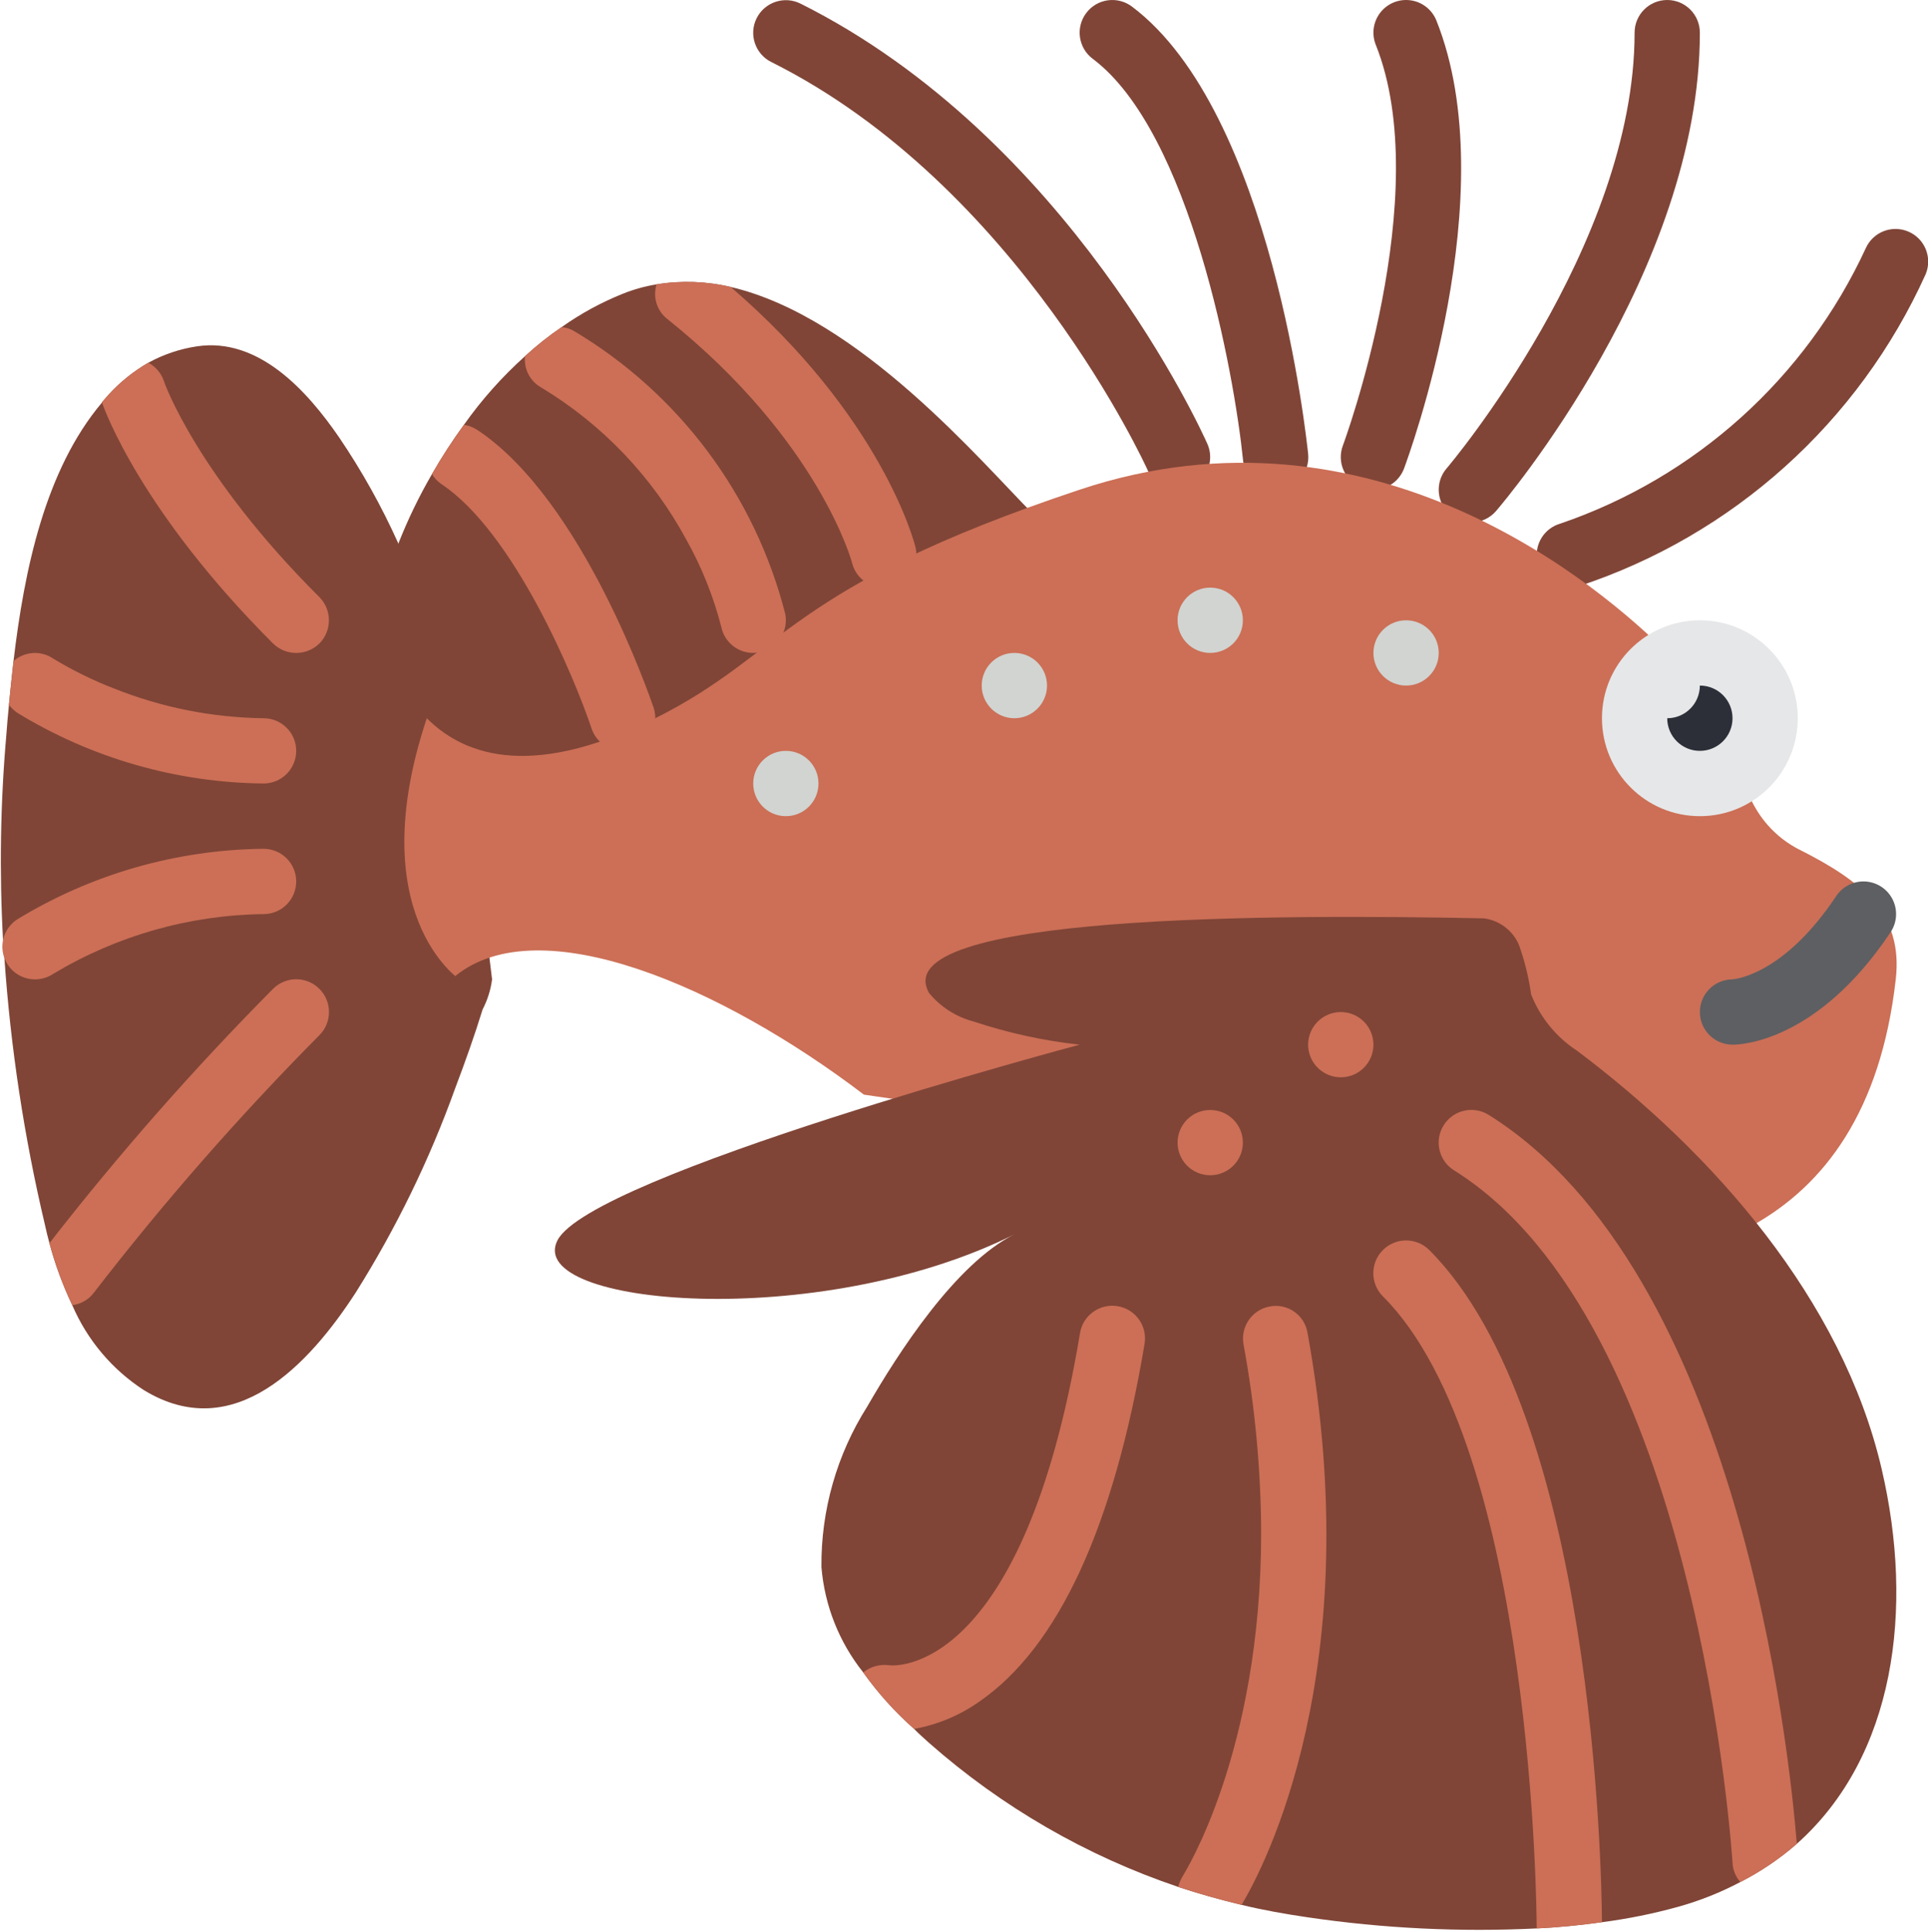 <svg xmlns="http://www.w3.org/2000/svg" viewBox="0 0 504 505" width="504" height="505">
	<style>
		tspan { white-space:pre }
		.shp0 { fill: #804537 } 
		.shp1 { fill: #cc6f56 } 
		.shp2 { fill: #e6e7e8 } 
		.shp3 { fill: #5e5f62 } 
		.shp4 { fill: #d1d4d1 } 
		.shp5 { fill: #2c2f38 } 
	</style>
	<path id="Layer" class="shp0" d="M410.23 153.6C405.98 153.6 402.38 150.47 401.79 146.26C401.2 142.05 403.79 138.05 407.88 136.87C443.21 124.8 472.06 98.8 487.72 64.91C489.62 60.64 494.59 58.7 498.88 60.54C503.17 62.38 505.18 67.32 503.41 71.63C485.93 110.39 452.97 140.01 412.58 153.28C411.81 153.49 411.02 153.6 410.23 153.6L410.23 153.6Z" />
	<path id="Layer" class="shp0" d="M384.63 136.54C381.3 136.54 378.27 134.6 376.88 131.57C375.49 128.55 375.98 124.99 378.14 122.46C378.66 121.88 427.3 64.34 427.3 8.54C427.3 3.82 431.12 0 435.83 0C440.54 0 444.36 3.82 444.36 8.54C444.36 70.71 393.29 131.02 391.11 133.55C389.5 135.45 387.13 136.54 384.63 136.54Z" />
	<path id="Layer" class="shp0" d="M359.03 128C358.01 128 357 127.82 356.04 127.46C353.91 126.67 352.2 125.07 351.26 123.01C350.32 120.95 350.24 118.59 351.04 116.47C351.29 115.82 375.26 50.77 359.64 11.7C358.51 8.87 358.97 5.65 360.86 3.25C362.75 0.86 365.77 -0.35 368.79 0.09C371.8 0.52 374.36 2.54 375.49 5.37C393.57 50.6 368.11 119.55 367.03 122.47C365.77 125.8 362.59 128.01 359.03 128L359.03 128Z" />
	<path id="Layer" class="shp0" d="M333.43 128C329.05 128 325.39 124.68 324.95 120.32C322.65 97.61 311.14 34.48 285.64 15.36C281.88 12.54 281.11 7.19 283.94 3.42C286.77 -0.36 292.11 -1.12 295.89 1.71C332.58 29.25 341.56 114.99 341.96 118.62C342.2 120.88 341.52 123.15 340.08 124.91C338.64 126.68 336.55 127.79 334.29 128C334 128 333.7 128 333.43 128L333.43 128Z" />
	<path id="Layer" class="shp0" d="M307.83 128C304.46 128 301.4 126.02 300.03 122.94C299.71 122.2 266.23 48.48 201.62 16.21C197.4 14.11 195.69 8.98 197.79 4.77C199.9 0.55 205.03 -1.16 209.25 0.94C279.44 36.05 314.21 112.8 315.63 116.05C316.79 118.68 316.53 121.72 314.96 124.13C313.39 126.54 310.71 128 307.83 128Z" />
	<path id="Layer" class="shp0" d="M128.63 256C128.28 258.75 127.44 261.4 126.16 263.86C124.02 270.77 121.63 277.51 119.07 284.25C112.34 303.03 103.58 321.03 92.96 337.92C80.93 356.44 61.3 377.86 37.58 363.35C29.29 357.97 22.79 350.25 18.89 341.16C16.41 335.95 14.41 330.53 12.92 324.95C12.49 323.33 12.07 321.71 11.73 320.09C6.3 297.15 2.76 273.8 1.14 250.29L1.14 250.2C0.97 248.84 0.89 247.47 0.8 246.11L0.8 245.85C-0.19 227.93 0.09 209.96 1.66 192.09C1.83 189.53 2.08 186.97 2.34 184.24L2.34 184.15C2.68 180.48 3.11 176.73 3.53 172.8C6.35 148.91 11.81 122.8 26.66 105.22L26.66 105.13L28.45 103.09C31.45 99.82 34.93 97.03 38.78 94.81C42.7 92.66 46.98 91.21 51.41 90.54C67.62 88.07 80.33 102.23 88.61 114.27C94.59 123.07 99.78 132.38 104.14 142.08C110.75 156.82 116.09 172.09 120.1 187.74C120.1 187.74 120.44 190.21 120.87 194.31L123.17 212.23L127.95 250.37C128.38 253.87 128.63 256 128.63 256L128.63 256Z" />
	<path id="Layer" class="shp0" d="M270.11 134.4L228.9 217.6L123.17 212.23L102.35 211.2L104.14 142.08C106.61 135.81 109.54 129.73 112.93 123.91C115.48 119.46 118.27 115.16 121.29 111.02C125.92 104.47 131.28 98.46 137.25 93.1C140.25 90.34 143.44 87.8 146.81 85.51C151.77 81.99 157.12 79.07 162.77 76.8C165.62 75.65 168.6 74.82 171.64 74.33C178.08 73.28 184.66 73.51 191.01 75.01C224.72 82.86 256.72 121 270.11 134.4Z" />
	<path id="Layer" class="shp1" d="M225.83 286.13C188.62 257.8 141 237.23 118.99 255.15L120.1 256C120.1 256 94.5 238.94 111.57 187.74C120.1 196.27 137.16 204.8 171.3 187.74C205.43 170.67 205.43 153.6 282.23 128C359.03 102.4 418.77 153.6 435.83 170.67C436.7 171.52 437.5 172.43 438.22 173.4L458.7 210.86C461.32 215.54 465.23 219.36 469.96 221.87C487.03 230.4 497.53 239.02 495.57 256C491.64 290.65 476.79 309.76 458.53 320.09L225.83 286.13Z" />
	<path id="Layer" class="shp0" d="M469.71 481.96C465.21 485.88 460.25 489.23 454.95 491.95C449.76 494.69 444.3 496.86 438.65 498.43C432.12 500.24 425.48 501.58 418.77 502.45C413.22 503.21 407.5 503.81 401.79 504.07C381.74 505.06 361.65 504.09 341.79 501.16C335.99 500.31 330.19 499.29 324.56 497.92C318.93 496.56 313.38 495.02 308 493.23C284.02 485.13 261.88 472.34 242.89 455.6C241.61 454.4 240.25 453.29 238.97 451.93C233.98 447.53 229.52 442.57 225.66 437.16C219.36 429.27 215.55 419.67 214.73 409.6C214.6 394.78 218.75 380.23 226.68 367.7C234.79 353.63 249.8 330.33 265.16 322.65C213.96 348.25 137.16 341.34 145.7 324.27C154.23 307.2 282.23 273.07 282.23 273.07C272.8 272.04 263.5 270.01 254.5 267.01C249.95 265.82 245.89 263.22 242.89 259.59C231.03 238.94 333.43 238.94 387.88 240.05C391.98 240.57 395.49 243.23 397.09 247.04C398.58 251.22 399.64 255.54 400.25 259.93C402.62 265.94 406.79 271.07 412.2 274.61C447.78 301.32 481.57 339.63 491.89 384C500.43 420.61 495.39 459.1 469.71 481.96L469.71 481.96Z" />
	<path id="Layer" class="shp2" d="M469.96 187.74C469.96 201.88 458.5 213.34 444.36 213.34C430.23 213.34 418.77 201.88 418.77 187.74C418.77 173.6 430.23 162.14 444.36 162.14C458.5 162.14 469.96 173.6 469.96 187.74Z" />
	<path id="Layer" class="shp3" d="M487.13 230.4C490.28 230.4 493.17 232.14 494.65 234.91C496.13 237.68 495.97 241.05 494.22 243.67C475.19 272.21 455.21 273.07 453 273.07C448.28 273.12 444.42 269.34 444.37 264.63C444.32 259.92 448.1 256.05 452.81 256C453.66 255.94 466.33 254.76 480.03 234.2C481.62 231.83 484.28 230.4 487.13 230.4L487.13 230.4Z" />
	<g id="Layer">
		<path id="Layer" class="shp1" d="M233.08 153.35C232.41 153.52 231.72 153.6 231.03 153.6C227.14 153.61 223.73 150.98 222.75 147.2C222.67 146.69 213.96 115.03 174.54 83.46C171.74 81.34 170.58 77.68 171.64 74.33C178.08 73.28 184.66 73.51 191.01 75.01C230.43 108.89 238.97 141.57 239.31 143.02C240.44 147.59 237.65 152.21 233.08 153.35Z" />
		<path id="Layer" class="shp1" d="M198.61 170.5C198.04 170.59 197.47 170.65 196.9 170.67C192.84 170.67 189.35 167.82 188.54 163.84C186.5 155.88 183.43 148.22 179.41 141.06C170.52 124.6 157.38 110.84 141.35 101.21C138.5 99.55 136.89 96.38 137.25 93.1C140.25 90.34 143.44 87.8 146.81 85.51C147.95 85.6 149.06 85.95 150.05 86.53C177.51 102.89 197.36 129.46 205.26 160.43C205.71 162.65 205.27 164.95 204.02 166.84C202.77 168.73 200.82 170.05 198.61 170.5Z" />
		<path id="Layer" class="shp1" d="M165.5 195.84C164.61 196.1 163.69 196.25 162.77 196.27C159.1 196.28 155.83 193.94 154.66 190.47C150.14 176.98 134.35 139.18 115.41 126.55C114.39 125.87 113.55 124.96 112.93 123.91C115.48 119.46 118.27 115.16 121.29 111.02C122.54 111.24 123.73 111.7 124.79 112.39C152.52 130.82 170.11 182.87 170.87 185C172.34 189.48 169.95 194.3 165.5 195.84Z" />
		<path id="Layer" class="shp1" d="M83.49 270.59C62.46 291.8 42.77 314.28 24.52 337.92C23.16 339.72 21.13 340.89 18.89 341.16C16.41 335.95 14.41 330.53 12.92 324.95C31.06 301.65 50.58 279.45 71.37 258.48C74.72 255.13 80.14 255.13 83.49 258.48C86.84 261.82 86.84 267.25 83.49 270.59Z" />
		<path id="Layer" class="shp1" d="M9.16 256C5.4 256.01 2.08 253.55 0.99 249.95C-0.11 246.35 1.29 242.46 4.42 240.37C23.85 228.49 46.13 222.1 68.9 221.87C73.61 221.87 77.43 225.69 77.43 230.4C77.43 235.12 73.61 238.94 68.9 238.94C49.5 239.18 30.52 244.57 13.9 254.57C12.5 255.5 10.85 256 9.16 256Z" />
		<path id="Layer" class="shp1" d="M83.49 168.2C80.13 171.5 74.74 171.5 71.37 168.2C36.9 133.72 27.43 107.35 26.66 105.22L26.66 105.13L28.45 103.09C31.45 99.82 34.93 97.03 38.78 94.81C40.71 95.84 42.18 97.59 42.87 99.67C42.96 100.1 51.57 124.25 83.49 156.08C86.82 159.43 86.82 164.84 83.49 168.2Z" />
		<path id="Layer" class="shp1" d="M77.43 196.27C77.43 200.98 73.61 204.8 68.9 204.8C46.14 204.57 23.88 198.18 4.47 186.29C3.66 185.71 2.94 185.02 2.34 184.24C2.34 184.24 2.25 184.24 2.34 184.15C2.68 180.48 3.11 176.73 3.53 172.8C6.42 170.25 10.66 169.97 13.86 172.12C18.93 175.2 24.27 177.83 29.82 179.97C42.25 184.94 55.5 187.57 68.9 187.74C73.61 187.74 77.43 191.56 77.43 196.27Z" />
		<path id="Layer" class="shp1" d="M469.71 481.96C465.21 485.88 460.25 489.23 454.95 491.95C453.7 490.56 452.98 488.78 452.9 486.91C452.81 485.46 443.85 345.69 380.11 305.92C376.1 303.43 374.88 298.15 377.38 294.15C379.87 290.14 385.15 288.92 389.16 291.42C454.69 332.46 467.75 457.64 469.71 481.96L469.71 481.96Z" />
		<path id="Layer" class="shp1" d="M418.77 502.45C413.22 503.21 407.5 503.81 401.79 504.07C401.71 503.88 401.68 503.67 401.7 503.47C401.7 502.19 401.19 378.54 361.51 338.86C358.16 335.52 358.16 330.09 361.51 326.75C364.85 323.4 370.28 323.4 373.63 326.75C416.63 369.84 418.68 489.22 418.77 502.45L418.77 502.45Z" />
		<path id="Layer" class="shp1" d="M324.56 497.92C318.93 496.56 313.38 495.02 308 493.23C308.27 492.17 308.7 491.16 309.28 490.24C309.45 489.82 329.68 458.33 329.68 400.56C329.61 384.07 328.06 367.62 325.07 351.41C324.24 346.79 327.29 342.37 331.89 341.51C334.12 341.07 336.42 341.55 338.28 342.84C340.14 344.12 341.41 346.1 341.79 348.33C357.75 436.23 330.45 488.11 324.56 497.92L324.56 497.92Z" />
		<path id="Layer" class="shp1" d="M299.21 351.23C291.19 399.02 276.68 430.51 256.04 444.76C250.94 448.37 245.11 450.81 238.97 451.93C233.98 447.53 229.52 442.57 225.66 437.16C227.57 435.61 230.04 434.93 232.48 435.29C233.68 435.46 267.38 438.19 282.32 348.5C282.8 345.48 284.87 342.96 287.72 341.87C290.58 340.79 293.8 341.3 296.17 343.23C298.54 345.17 299.7 348.22 299.21 351.23Z" />
		<path id="Layer" class="shp1" d="M324.9 298.67C324.9 303.38 321.08 307.2 316.36 307.2C311.65 307.2 307.83 303.38 307.83 298.67C307.83 293.96 311.65 290.14 316.36 290.14C321.08 290.14 324.9 293.96 324.9 298.67L324.9 298.67Z" />
		<path id="Layer" class="shp1" d="M359.03 273.07C359.03 277.78 355.21 281.6 350.5 281.6C345.79 281.6 341.96 277.78 341.96 273.07C341.96 268.36 345.79 264.54 350.5 264.54C355.21 264.54 359.03 268.36 359.03 273.07L359.03 273.07Z" />
	</g>
	<path id="Layer" class="shp4" d="M376.1 170.67C376.1 175.38 372.28 179.2 367.57 179.2C362.85 179.2 359.03 175.38 359.03 170.67C359.03 165.96 362.85 162.14 367.57 162.14C372.28 162.14 376.1 165.96 376.1 170.67L376.1 170.67Z" />
	<path id="Layer" class="shp5" d="M452.9 187.74C452.9 192.45 449.08 196.27 444.36 196.27C439.65 196.27 435.83 192.45 435.83 187.74C435.83 183.02 439.65 179.2 444.36 179.2C449.08 179.2 452.9 183.02 452.9 187.74Z" />
	<path id="Layer" class="shp4" d="M324.9 162.14C324.9 166.85 321.08 170.67 316.36 170.67C311.65 170.67 307.83 166.85 307.83 162.14C307.83 157.42 311.65 153.6 316.36 153.6C321.08 153.6 324.9 157.42 324.9 162.14Z" />
	<path id="Layer" class="shp4" d="M273.7 179.2C273.7 183.91 269.88 187.74 265.16 187.74C260.45 187.74 256.63 183.91 256.63 179.2C256.63 174.49 260.45 170.67 265.16 170.67C269.88 170.67 273.7 174.49 273.7 179.2Z" />
	<path id="Layer" class="shp4" d="M213.96 204.8C213.96 209.52 210.14 213.34 205.43 213.34C200.72 213.34 196.9 209.52 196.9 204.8C196.9 200.09 200.72 196.27 205.43 196.27C210.14 196.27 213.96 200.09 213.96 204.8Z" />
	<path id="Layer" class="shp2" d="M444.36 179.2C444.36 183.91 440.54 187.74 435.83 187.74C431.12 187.74 427.3 183.91 427.3 179.2C427.3 174.49 431.12 170.67 435.83 170.67C440.54 170.67 444.36 174.49 444.36 179.2L444.36 179.2Z" />
</svg>